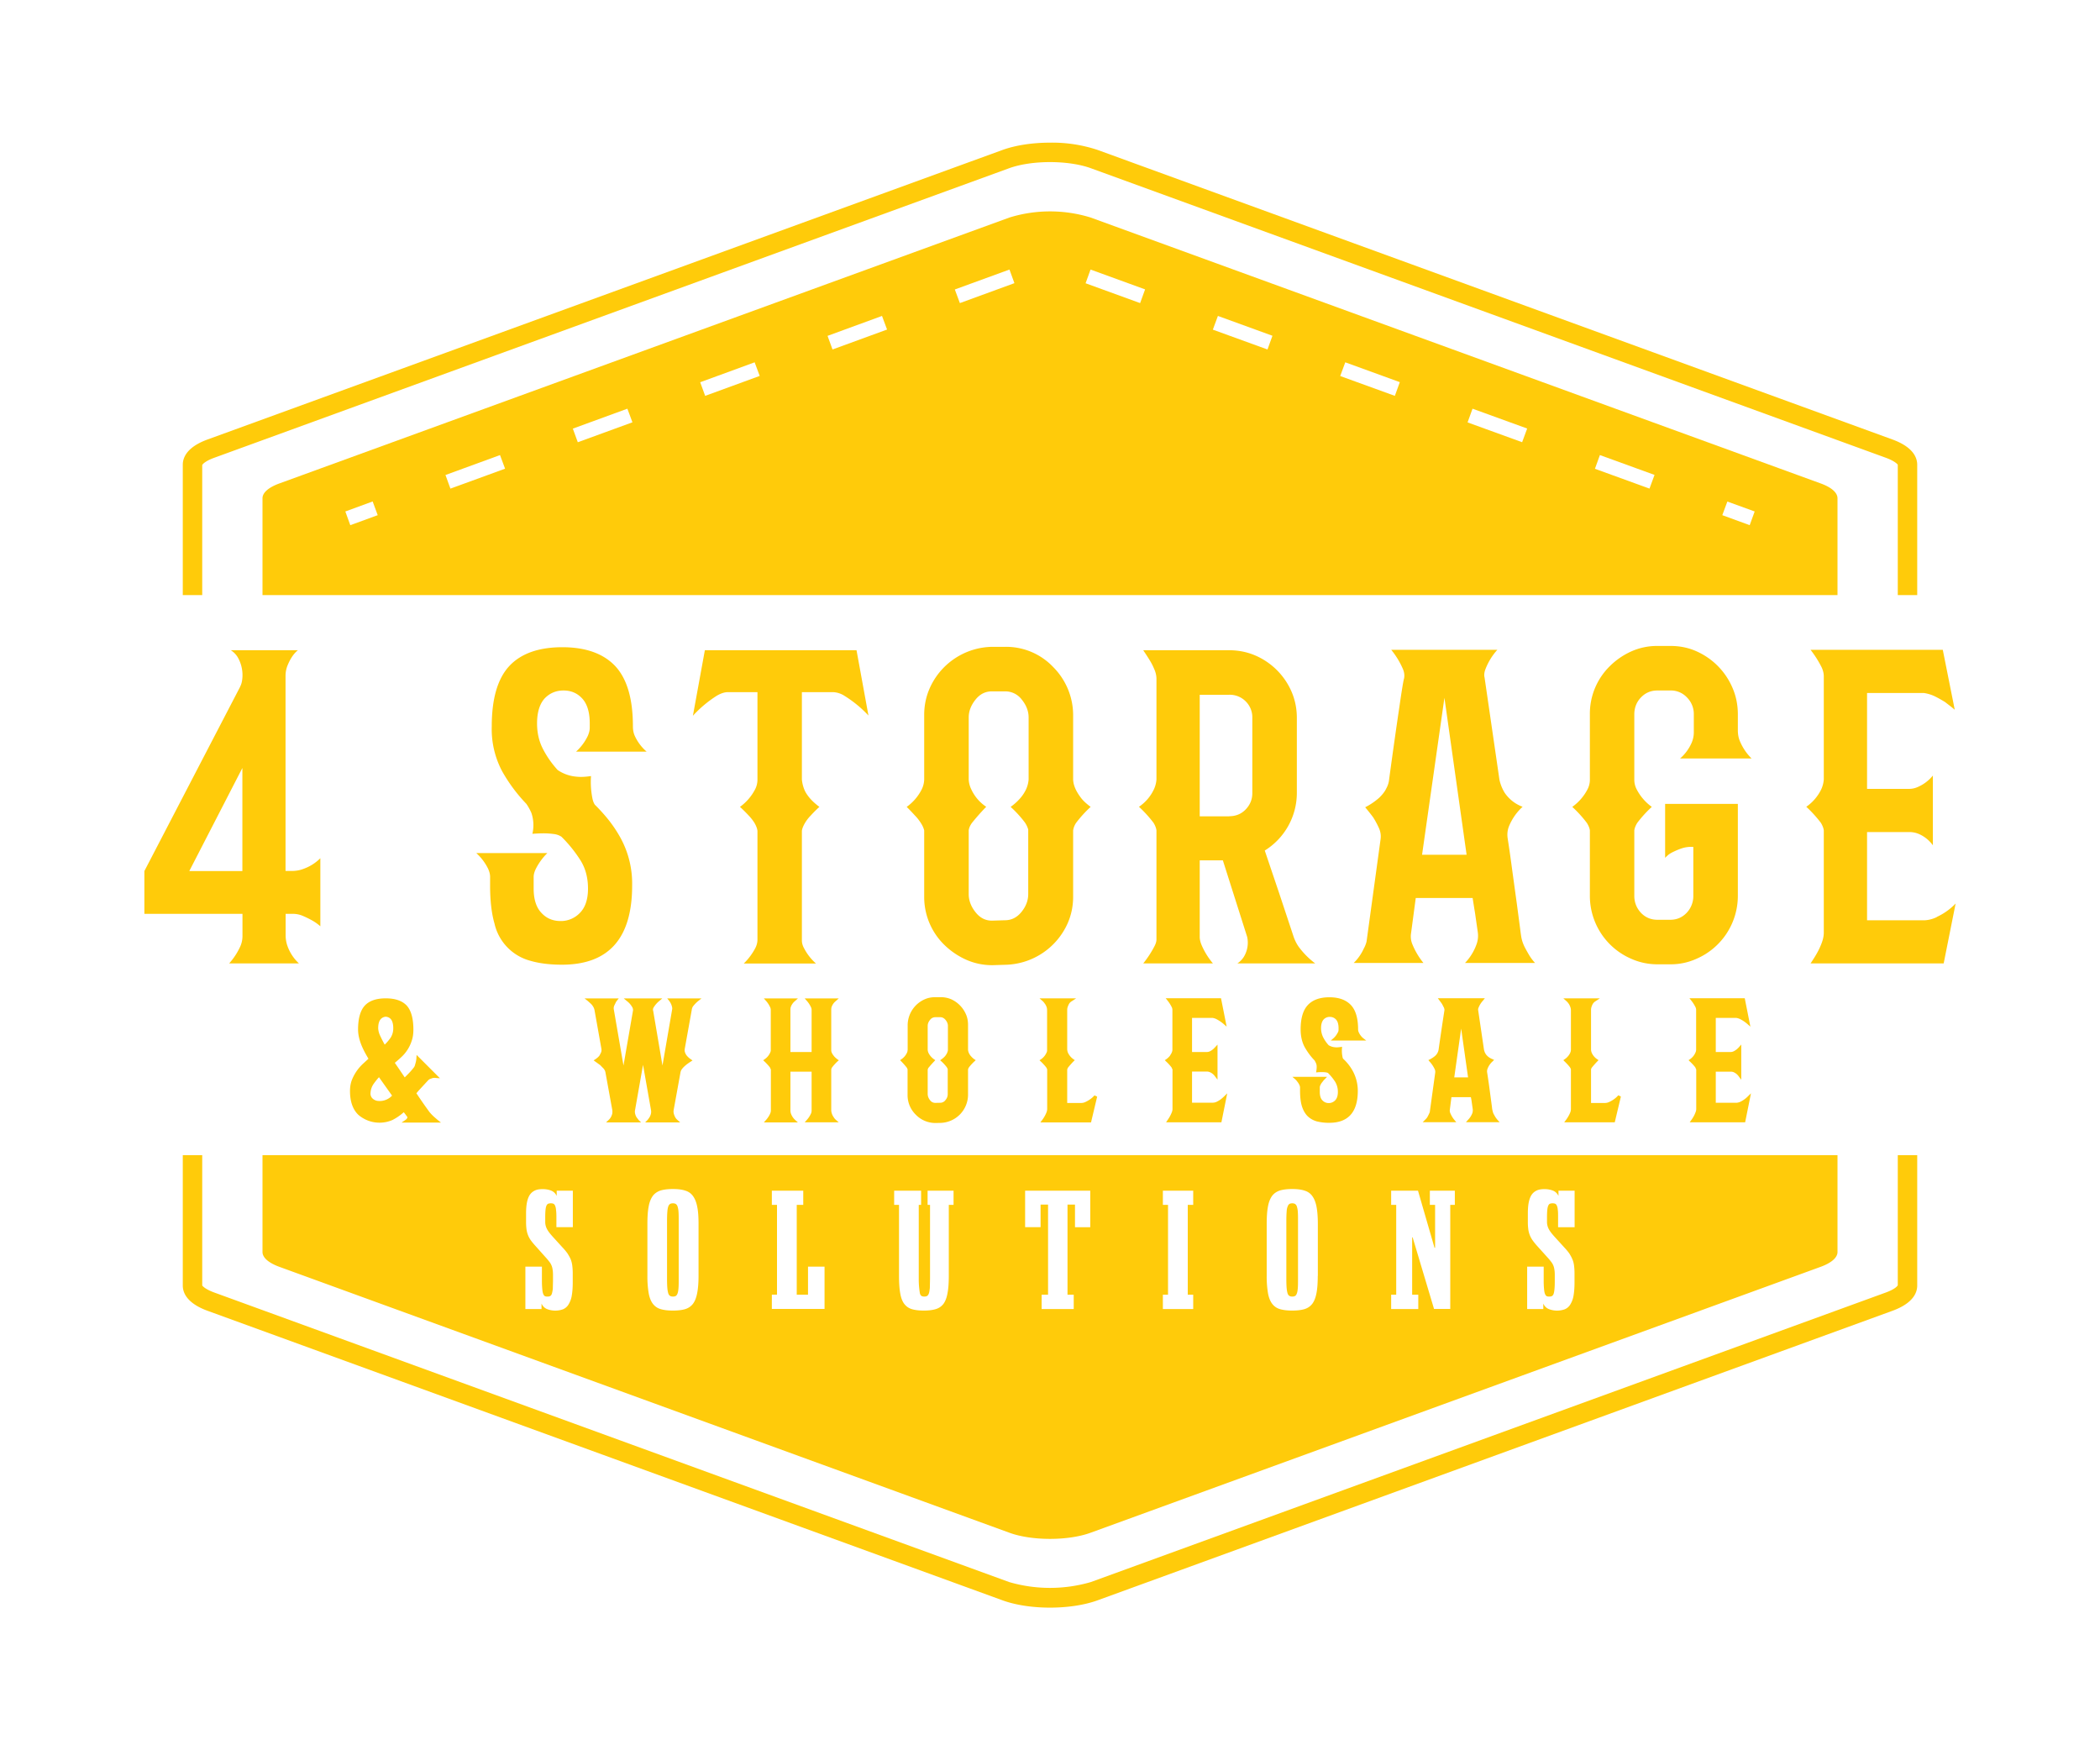 <svg xmlns="http://www.w3.org/2000/svg" xml:space="preserve" viewBox="0 0 216 180">
  <switch>
    <g>
      <path fill="#FFCB0A" d="M195.2 132.17c-.03.1-.32.42-1.22.75L112.2 162.7a15 15 0 0 1-8.4 0l-81.77-29.78c-.9-.33-1.2-.66-1.23-.72v-13.4h-2v13.4c0 .76.44 1.83 2.54 2.6l81.78 29.78c1.32.48 3.05.75 4.88.75s3.57-.27 4.89-.75l81.77-29.78c2.1-.77 2.54-1.84 2.54-2.6v-13.4h-2v13.37z"/>
      <path fill="#FFCB0A" d="M69.69 124.07a.5.5 0 0 0-.19-.26.62.62 0 0 0-.29-.06c-.1 0-.2.02-.28.06a.48.48 0 0 0-.19.26c-.05.12-.08.3-.1.56-.02.24-.03.57-.03.97v5.9c0 .4.01.72.03.96.02.24.06.43.1.56s.12.22.2.26c.07.04.16.06.27.06a.6.6 0 0 0 .29-.06c.08-.04.14-.13.19-.26s.08-.31.1-.56c.02-.24.02-.56.02-.96v-5.9c0-.4 0-.73-.02-.97a2.2 2.2 0 0 0-.1-.56z"/>
      <path fill="#FFCB0A" d="M27 118.8v9.96c0 .55.58 1.1 1.73 1.52l75.1 27.35c2.3.84 6.04.84 8.34 0l75.1-27.35c1.15-.42 1.73-.97 1.73-1.52v-9.96H27zm31.92 7.4h-1.69v-1c0-.32-.01-.58-.04-.78a1.3 1.3 0 0 0-.1-.44c-.05-.1-.1-.16-.18-.19s-.15-.04-.24-.04a.8.8 0 0 0-.28.04.36.36 0 0 0-.18.2c-.05.1-.08.25-.1.44-.02.2-.03.45-.03.78v.46c0 .27.07.52.2.76s.33.48.57.75l1.02 1.12a6 6 0 0 1 .5.6c.12.2.23.38.32.58.08.2.14.42.17.66s.05.5.05.8v.96c0 .56-.04 1.02-.11 1.4a2.5 2.5 0 0 1-.34.88 1.2 1.2 0 0 1-.56.47 2.35 2.35 0 0 1-1.62-.02c-.26-.1-.46-.3-.58-.57v.56h-1.66v-4.36h1.7v1.49c0 .35.02.64.04.85s.05.37.1.48c.04.1.1.18.17.22a.6.6 0 0 0 .25.04c.12 0 .21-.01.28-.05.08-.04.14-.12.18-.23.04-.12.07-.28.1-.5l.02-.81v-.6c0-.23-.01-.42-.04-.58a1.59 1.59 0 0 0-.36-.84c-.1-.13-.22-.28-.37-.44l-1-1.12c-.2-.22-.37-.42-.5-.6a2.55 2.55 0 0 1-.46-1.19 5.96 5.96 0 0 1-.04-.75v-.81c0-.48.03-.88.1-1.2.07-.33.18-.6.32-.79.15-.2.33-.33.54-.42s.47-.12.76-.12c.3 0 .6.05.85.15.26.1.45.28.58.55v-.54h1.66v3.75zm12.93 5.01c0 .72-.05 1.31-.14 1.77-.09.47-.23.83-.43 1.1-.2.26-.47.45-.8.55s-.76.15-1.27.15-.92-.05-1.26-.15-.6-.29-.8-.55c-.2-.27-.35-.63-.43-1.1a10.2 10.2 0 0 1-.13-1.77v-5.35c0-.72.04-1.32.13-1.78.08-.46.23-.82.43-1.1.2-.26.47-.44.8-.55.34-.1.76-.15 1.26-.15s.93.05 1.26.16c.34.1.6.28.8.55.2.27.35.63.44 1.09.1.46.14 1.06.14 1.78v5.35zm12.96 3.4h-5.42v-1.47h.53v-9.23h-.53v-1.46h3.23v1.46h-.67v9.24h1.16v-2.89h1.7v4.36zm13.27-10.7h-.49v7.3c0 .72-.04 1.31-.13 1.77-.08.47-.22.83-.41 1.1-.2.26-.46.45-.8.55-.33.1-.74.15-1.23.15-.5 0-.91-.05-1.24-.15s-.58-.29-.78-.55c-.2-.27-.33-.63-.41-1.1-.08-.46-.12-1.05-.12-1.77v-7.3h-.5v-1.46h2.77v1.46h-.24v7.58a8.86 8.86 0 0 0 .12 1.53c.04.13.1.22.17.26.08.04.17.06.28.06s.2-.02.28-.06c.08-.04.14-.13.19-.26s.07-.32.1-.56l.02-.97v-7.58h-.25v-1.46h2.67v1.46zm14.07 2.3h-1.58v-2.33h-.77v9.27h.64v1.47h-3.3v-1.47h.66v-9.27h-.77v2.32h-1.59v-3.75h6.7v3.75zm10.58-2.3h-.56v9.24h.56v1.47h-3.12v-1.47h.53v-9.24h-.53v-1.46h3.12v1.46zm12.81 7.3c0 .72-.04 1.31-.13 1.77-.09.47-.23.83-.43 1.1-.2.26-.47.45-.8.55s-.77.15-1.27.15-.92-.05-1.26-.15-.6-.29-.8-.55c-.2-.27-.35-.63-.43-1.1a10.2 10.2 0 0 1-.13-1.77v-5.35c0-.72.04-1.32.13-1.78.08-.46.23-.82.43-1.1.2-.26.47-.44.8-.55.34-.1.76-.15 1.26-.15s.93.05 1.26.16c.34.1.6.28.8.55.2.27.35.63.44 1.09.09.46.14 1.06.14 1.78v5.35zm14.1-7.3h-.47v10.7h-1.67l-2.2-7.36h-.05v5.9h.63v1.47h-2.79v-1.47h.52v-9.24h-.52v-1.46h2.76l1.7 5.87h.06v-4.41h-.54v-1.46h2.57v1.46zm12.32 2.3h-1.7v-1c0-.33 0-.6-.03-.79a1.3 1.3 0 0 0-.1-.44c-.05-.1-.1-.16-.18-.19s-.15-.04-.24-.04a.8.8 0 0 0-.28.04c-.08.03-.14.1-.18.2-.05.1-.08.25-.1.44-.02.2-.03.45-.03.78v.46c0 .27.07.52.2.76s.33.48.57.75l1.02 1.12a6 6 0 0 1 .5.6c.12.2.23.38.31.58.09.2.15.42.18.66s.05.5.05.8v.96c0 .56-.04 1.02-.11 1.4a2.5 2.5 0 0 1-.34.88 1.2 1.2 0 0 1-.56.47 2.35 2.35 0 0 1-1.62-.02c-.26-.1-.46-.3-.58-.57v.56h-1.66v-4.36h1.7v1.49c0 .35.02.64.04.85s.05.37.1.48c.04.1.1.18.17.22a.6.6 0 0 0 .25.04c.12 0 .2-.01.28-.05.08-.04.14-.12.18-.23.04-.12.07-.28.09-.5.02-.2.03-.47.03-.81v-.6c0-.23-.01-.42-.04-.58a1.59 1.59 0 0 0-.36-.84c-.1-.13-.22-.28-.37-.44l-1.01-1.12c-.2-.22-.36-.42-.49-.6a2.55 2.55 0 0 1-.46-1.19 5.96 5.96 0 0 1-.04-.75v-.81c0-.48.03-.88.1-1.2.07-.33.18-.6.32-.79.15-.2.33-.33.54-.42s.47-.12.76-.12c.3 0 .59.05.85.15.26.1.45.28.58.55v-.54h1.66v3.75z"/>
      <path fill="#FFCB0A" d="M133.39 124.07a.5.5 0 0 0-.19-.26.62.62 0 0 0-.29-.06c-.1 0-.2.02-.28.06a.48.48 0 0 0-.18.26c-.06.12-.1.3-.11.56-.02.24-.03.57-.03.97v5.9c0 .4.01.72.03.96.02.24.06.43.1.56s.12.22.2.26c.07.04.16.06.27.06a.6.6 0 0 0 .29-.06c.08-.04.14-.13.19-.26s.08-.31.1-.56c.02-.24.02-.56.02-.96v-5.9c0-.4 0-.73-.02-.97a2.24 2.24 0 0 0-.1-.56zm53.89-74.35-75.1-27.35a14.15 14.15 0 0 0-8.35 0l-75.1 27.35c-1.15.42-1.73.97-1.73 1.52v9.96h162v-9.96c0-.55-.57-1.1-1.72-1.52zM36.03 54.01l-.51-1.41 2.81-1.03.52 1.41-2.82 1.03zm10.3-3.76-.51-1.4 5.61-2.05.52 1.4-5.62 2.05zm13.1-4.77-.51-1.4 5.61-2.05.52 1.4-5.62 2.05zm13.1-4.77-.51-1.4 5.6-2.05.52 1.4-5.61 2.05zm13.1-4.77-.51-1.4 5.6-2.05.52 1.4-5.61 2.05zm13.1-4.77-.52-1.4 5.62-2.05.51 1.4-5.61 2.05zm18.54 0-5.61-2.04.51-1.41 5.61 2.04-.51 1.41zm13.1 4.77-5.62-2.04.52-1.41 5.61 2.04-.51 1.41zm13.1 4.77-5.62-2.04.52-1.41 5.61 2.04-.51 1.41zm13.1 4.77-5.62-2.04.51-1.41 5.62 2.04-.52 1.41zm13.1 4.77-5.62-2.04.51-1.41 5.62 2.04-.52 1.41zm10.3 3.76-2.82-1.03.52-1.4 2.81 1.02-.51 1.4z"/>
      <path fill="#FFCB0A" d="M20.8 47.83c.03-.09.32-.42 1.23-.75L103.8 17.3c1.1-.4 2.62-.63 4.2-.63s3.11.23 4.2.63l81.78 29.78c.9.33 1.2.66 1.22.72v13.4h2V47.8c0-.76-.44-1.83-2.54-2.6L112.9 15.42a14.79 14.79 0 0 0-4.89-.75c-1.83 0-3.56.27-4.89.75L21.34 45.2c-2.1.77-2.54 1.84-2.54 2.6v13.4h2V47.83zm23.92 67.09a4.52 4.52 0 0 1-.54-.55 49.05 49.05 0 0 1-1.35-1.94l.22-.26.7-.76.27-.29a.6.6 0 0 1 .22-.16l.28-.1c.11-.01.22-.02.32 0l.41.03-2.4-2.4-.02.33a2.2 2.2 0 0 1-.06.4l-.09.33a.72.72 0 0 1-.1.21 7.27 7.27 0 0 1-.65.74l-.3.3-.52-.77-.5-.73c.22-.18.44-.37.64-.56a3.88 3.88 0 0 0 1.1-1.71c.12-.34.17-.73.17-1.15 0-1.13-.23-1.95-.67-2.45-.46-.5-1.18-.76-2.17-.76-.98 0-1.71.25-2.17.76-.45.5-.68 1.32-.68 2.45 0 .45.1.93.27 1.4.16.45.43.99.8 1.6l-.62.57a4.6 4.6 0 0 0-1.1 1.65c-.12.33-.18.7-.18 1.1 0 1.1.3 1.92.87 2.46a3.34 3.34 0 0 0 3.5.52 5.4 5.4 0 0 0 1.16-.8l.14.18.22.3c.02.03.02.05.01.07a.43.43 0 0 1-.06.12.59.59 0 0 1-.13.12l-.41.28h4.06l-.34-.27-.3-.26zm-4.4-2.24a1.74 1.74 0 0 1-1.44.54.93.93 0 0 1-.57-.26.69.69 0 0 1-.2-.55c.02-.34.12-.65.31-.93.17-.24.36-.48.56-.7l.61.86.74 1.04zm-.15-5.95c-.17.24-.37.48-.6.7a12 12 0 0 1-.47-.92 2 2 0 0 1-.2-.75c0-.4.07-.7.22-.9a.75.75 0 0 1 .56-.3c.24.02.43.12.56.3.14.2.21.5.21.9 0 .36-.1.69-.28.97zm28.65-3.81a1.52 1.52 0 0 1 .3.62c.03.1.03.2.01.3l-.99 5.74-.96-5.65-.03-.03h.02a.4.4 0 0 1 .06-.29 2.6 2.6 0 0 1 .57-.66l.32-.27h-3.96l.32.27a2.05 2.05 0 0 1 .58.68c.04.1.06.2.05.32a.15.15 0 0 0-.02.08l-.96 5.55-.99-5.74a.7.7 0 0 1 0-.3c.03-.1.07-.2.13-.3.05-.12.1-.22.18-.32l.19-.24h-3.51l.34.27.31.28c.08.08.16.17.22.28.07.1.12.23.15.37l.71 3.98c.02.1.01.2-.01.3-.03.1-.1.22-.17.36-.08.13-.23.27-.44.41l-.18.12.18.13.5.36.36.37c.1.13.16.26.18.4l.7 3.85c.02.14.01.27-.01.4-.04.12-.08.23-.13.32-.06.1-.13.2-.22.28l-.28.27h3.6l-.26-.26-.01-.01a1.9 1.9 0 0 0-.12-.16.99.99 0 0 1-.13-.2 1.46 1.46 0 0 1-.1-.3.83.83 0 0 1 0-.34l.82-4.65.82 4.65c.02.12.02.23 0 .34a1.24 1.24 0 0 1-.22.5c-.05.07-.1.12-.1.14l-.28.29h3.6l-.3-.27a1.05 1.05 0 0 1-.22-.28c-.05-.1-.09-.2-.13-.33a.94.94 0 0 1-.02-.39l.7-3.86a.8.8 0 0 1 .18-.39c.11-.14.24-.26.36-.36.15-.13.33-.25.51-.37l.19-.12-.18-.13a1.95 1.95 0 0 1-.42-.38 1.1 1.1 0 0 1-.17-.32.65.65 0 0 1-.04-.23l.01-.13.72-4a.91.91 0 0 1 .12-.36 3.43 3.43 0 0 1 .54-.56l.34-.27h-3.52l.2.24zm16.76 6.86a4.9 4.9 0 0 1 .56-.62l.14-.12-.15-.1c-.16-.13-.3-.25-.38-.37a1.33 1.33 0 0 1-.19-.3.75.75 0 0 1-.06-.21v-4.21c0-.14.02-.26.06-.35a1.33 1.33 0 0 1 .41-.55l.3-.27h-3.5l.22.25a2.64 2.64 0 0 1 .42.64c.05.1.07.2.07.3v4.32H81.3v-4.34a.9.9 0 0 1 .06-.35 1.38 1.38 0 0 1 .41-.55l.3-.27h-3.5l.22.25a2.65 2.65 0 0 1 .42.64c.05.1.07.2.07.3v4.2c-.01.04-.02.1-.07.2a1.6 1.6 0 0 1-.56.66l-.15.11.13.12a5.34 5.34 0 0 1 .56.61l.1.22v4.2c0 .13-.03.24-.08.35a2.51 2.51 0 0 1-.42.64l-.22.25h3.5l-.3-.27a1.64 1.64 0 0 1-.41-.62 1.1 1.1 0 0 1-.06-.39v-3.94h2.18v3.98c0 .12-.02.24-.07.34a2.55 2.55 0 0 1-.42.64l-.22.25h3.5l-.3-.26a1.22 1.22 0 0 1-.24-.3 1.2 1.2 0 0 1-.16-.32 1.1 1.1 0 0 1-.07-.39V110a.5.5 0 0 1 .08-.22zm14.27-1.18a1.55 1.55 0 0 1-.19-.3 1.04 1.04 0 0 1-.09-.34v-2.56c0-.4-.07-.77-.22-1.1a3.01 3.01 0 0 0-1.5-1.53 2.73 2.73 0 0 0-1.11-.22h-.53c-.4 0-.77.07-1.1.22a2.93 2.93 0 0 0-1.75 2.63v2.56l-.02.13c0 .06-.03.13-.07.21a1.6 1.6 0 0 1-.55.63l-.14.1.13.13a9.46 9.46 0 0 1 .54.61c.06.1.1.18.1.22v2.63a2.8 2.8 0 0 0 .85 2.02 2.8 2.8 0 0 0 2.01.85l.51-.01a2.91 2.91 0 0 0 2.85-2.85V110a.59.59 0 0 1 .1-.24 4.9 4.9 0 0 1 .55-.6l.14-.13-.15-.1a1.79 1.79 0 0 1-.36-.34zm-4.32 1.18a10.8 10.8 0 0 1 .55-.62l.12-.13-.14-.1a1.77 1.77 0 0 1-.55-.63.99.99 0 0 1-.09-.34v-2.46c0-.21.08-.42.24-.61a.66.66 0 0 1 .54-.28h.53c.2 0 .38.1.53.28.16.2.24.4.24.61v2.46l-.01.12-.08.22c-.04.08-.1.18-.19.3a2 2 0 0 1-.37.33l-.15.11.14.12a4.34 4.34 0 0 1 .54.59c.05.09.1.17.1.2v2.57c0 .22-.07.42-.23.61a.66.66 0 0 1-.54.28l-.51.01a.64.64 0 0 1-.54-.28 1 1 0 0 1-.24-.62v-2.51a.62.62 0 0 1 .1-.23zm16.85 3.07a2.97 2.97 0 0 1-.76.49 1 1 0 0 1-.4.09h-1.45V110a.64.64 0 0 1 .1-.23 10.85 10.85 0 0 1 .55-.62l.13-.12-.14-.1a1.7 1.7 0 0 1-.55-.64.95.95 0 0 1-.07-.22l-.02-.11v-4.12c0-.13.04-.3.13-.48a.77.77 0 0 1 .35-.4l.44-.29h-3.77l.31.27c.08.07.15.15.23.27.06.07.12.18.17.3.05.12.07.25.07.4v4.16a.6.6 0 0 1-.07.21 1.6 1.6 0 0 1-.56.66l-.15.1.14.13a5.3 5.3 0 0 1 .55.6c.06.1.09.17.1.22v4.06c0 .12-.03.24-.08.37a3.4 3.4 0 0 1-.44.77l-.18.24h5.21l.63-2.65-.27-.13-.2.2zm13.15.23c-.1.07-.23.15-.37.22a.95.95 0 0 1-.4.1h-2.15v-3.2h1.51a.8.8 0 0 1 .36.08 1.2 1.2 0 0 1 .48.4l.27.35v-3.6l-.26.28c-.1.1-.18.19-.27.25a1.6 1.6 0 0 1-.28.17c-.1.04-.2.06-.31.06h-1.5v-3.51h2.09c.14.02.28.06.4.12a3.91 3.91 0 0 1 .75.5l.32.28-.58-2.92h-5.69l.2.25a3.8 3.8 0 0 1 .42.66c.05.1.07.2.07.3v4.1l-.01.1c-.01.06-.04.13-.08.23l-.18.3c-.09.1-.2.22-.36.33l-.15.1.13.13a4.83 4.83 0 0 1 .56.61l.1.22v4.06c0 .12-.03.24-.08.36a3.61 3.61 0 0 1-.43.78l-.15.23h5.69l.6-2.98-.36.35c-.1.1-.22.2-.34.29zm12.07-6.9a1.83 1.83 0 0 1-.42.57l-.3.26h3.65l-.35-.27a1.7 1.7 0 0 1-.41-.55.76.76 0 0 1-.08-.33c0-1.14-.25-1.98-.74-2.5-.5-.53-1.24-.8-2.21-.8-.98 0-1.73.27-2.22.8-.49.52-.74 1.36-.74 2.5 0 .72.15 1.35.43 1.85.28.49.61.94.98 1.32.03.03.08.11.18.33.07.16.08.41.03.74l-.03.19.19-.02c.29-.02.55-.02.8.01.11.02.2.04.24.07.29.29.53.59.73.9a2 2 0 0 1 .28 1.05c0 .39-.1.68-.28.86a.9.9 0 0 1-.66.28.86.86 0 0 1-.65-.28c-.18-.18-.27-.47-.27-.86v-.46c0-.08.02-.17.07-.26.05-.1.1-.2.18-.28.07-.1.15-.21.25-.3l.25-.26h-3.57l.3.26c.09.08.17.18.24.28.07.08.12.18.18.29.04.1.07.18.07.27v.34c0 .61.06 1.13.18 1.55.13.42.32.77.57 1.03.26.26.58.45.96.56a5 5 0 0 0 1.3.15c1.94 0 2.93-1.1 2.93-3.29a4.3 4.3 0 0 0-.46-1.93 4.82 4.82 0 0 0-1.04-1.36.5.5 0 0 1-.08-.23 3.1 3.1 0 0 1-.05-.82l.01-.19-.18.03c-.22.03-.4.04-.55.02a1.45 1.45 0 0 1-.65-.21 3.65 3.65 0 0 1-.56-.81c-.14-.28-.22-.6-.22-.95 0-.4.1-.7.26-.88a.83.83 0 0 1 .65-.27c.25 0 .46.09.63.27.17.19.26.48.26.89v.17a.6.6 0 0 1-.07.27zm16.2 8.68-.17-.3c-.05-.1-.08-.2-.1-.3a1.92 1.92 0 0 1-.07-.4l-.3-2.24a78 78 0 0 0-.2-1.35.75.75 0 0 1 .06-.4 1.92 1.92 0 0 1 .5-.71l.16-.16-.2-.09c-.17-.07-.3-.15-.4-.23-.11-.1-.2-.18-.25-.27a.91.91 0 0 1-.13-.25 2.31 2.31 0 0 1-.06-.2l-.6-4.07a.46.46 0 0 1 .04-.26 2.3 2.3 0 0 1 .45-.72l.2-.25h-4.84l.18.24c.1.14.2.26.27.38l.18.35c.04.1.06.2.05.27a276.74 276.74 0 0 0-.6 4.05 1.1 1.1 0 0 1-.36.64c-.12.11-.3.23-.52.35l-.17.08.12.15a3 3 0 0 1 .53.79c.05.11.07.24.05.37l-.56 4.05a5.12 5.12 0 0 1-.25.51c-.06.1-.14.18-.22.26l-.26.26h3.46l-.2-.24a2.73 2.73 0 0 1-.43-.73.67.67 0 0 1-.03-.35l.16-1.26h2l.06.31.06.43.07.49c.02.14 0 .26-.03.39a1.95 1.95 0 0 1-.44.7l-.23.26h3.47l-.23-.25c-.08-.1-.16-.2-.22-.3zm-2.8-4.06h-1.42l.71-5.02.71 5.02zm15.25 2.05a2.85 2.85 0 0 1-.76.49 1 1 0 0 1-.4.09h-1.44V110c0-.07.04-.15.1-.23a10.85 10.85 0 0 1 .55-.62l.12-.12-.14-.1a1.54 1.54 0 0 1-.55-.64 1.01 1.01 0 0 1-.08-.33v-4.12c0-.13.04-.3.12-.48.08-.18.2-.31.35-.4l.44-.29h-3.76l.3.27c.08.07.16.15.24.27.06.07.11.18.16.3s.08.25.08.4v4.05l-.01.1c0 .04-.02.1-.06.21a1.65 1.65 0 0 1-.57.66l-.14.1.13.13a5.58 5.58 0 0 1 .55.6c.06.1.1.17.1.22v4.06a1 1 0 0 1-.07.37 3.61 3.61 0 0 1-.44.77l-.18.24h5.2l.63-2.65-.26-.13-.2.2zm13.49-.06a2.8 2.8 0 0 1-.7.5c-.13.07-.27.1-.4.12h-2.16v-3.2H178c.13 0 .25.02.35.07a1.25 1.25 0 0 1 .48.4l.27.36v-3.62l-.26.3c-.1.1-.18.18-.27.24a1.6 1.6 0 0 1-.28.17.72.72 0 0 1-.31.06h-1.5v-3.51h2.09c.14.02.28.06.4.12a3.46 3.46 0 0 1 .75.5l.32.28-.58-2.92h-5.69l.2.25a3.78 3.78 0 0 1 .42.66c.05.1.07.2.07.3v4.1a.86.86 0 0 1-.09.32 1.6 1.6 0 0 1-.54.64l-.15.1.13.13a5.08 5.08 0 0 1 .56.6l.1.23v4.06c0 .12-.03.24-.08.36a3.2 3.2 0 0 1-.43.78l-.16.23h5.7l.6-2.98-.36.35zM24.7 70.61c.13-.23.2-.53.23-.88a3.68 3.68 0 0 0-.44-2.07 2.16 2.16 0 0 0-.75-.79h6.9c-.25.2-.47.46-.65.75-.15.23-.29.51-.42.83-.13.33-.2.68-.2 1.06v20.06H30c.41 0 .8-.06 1.17-.2a4.66 4.66 0 0 0 1.78-1.11v7a4.77 4.77 0 0 0-.88-.62c-.27-.15-.57-.3-.9-.44a2.58 2.58 0 0 0-1.04-.22h-.75v2.2c0 .4.07.79.2 1.14a4.48 4.48 0 0 0 1.17 1.76h-7.18a6.9 6.9 0 0 0 1.15-1.76c.14-.32.22-.67.22-1.06v-2.28H14.85v-4.4l9.86-18.97zm.23 18.97v-10.6l-5.46 10.6h5.46zm36.3-6.78c.5.5.98 1.03 1.43 1.6.45.58.86 1.2 1.21 1.85a9.79 9.79 0 0 1 1.15 4.82c0 5.43-2.41 8.14-7.22 8.14-1.23 0-2.31-.13-3.24-.4a5.13 5.13 0 0 1-3.7-3.84c-.3-1.04-.45-2.34-.45-3.9v-.88c0-.3-.08-.58-.22-.88a5.37 5.37 0 0 0-1.2-1.58h7.31a6.17 6.17 0 0 0-1.19 1.63c-.14.29-.22.57-.22.83v1.19c0 1.11.27 1.95.8 2.5.52.57 1.18.84 1.98.84a2.7 2.7 0 0 0 1.97-.83c.56-.56.84-1.4.84-2.51 0-1.11-.26-2.1-.79-2.93a13.84 13.84 0 0 0-1.94-2.4 1.8 1.8 0 0 0-.81-.28 7.84 7.84 0 0 0-.99-.07c-.38 0-.78.02-1.19.05a3.9 3.9 0 0 0-.1-2.14 5.3 5.3 0 0 0-.52-.94c-.96-1-1.8-2.12-2.5-3.37a9.24 9.24 0 0 1-1.06-4.6c0-2.84.6-4.9 1.8-6.2 1.2-1.29 3.03-1.94 5.46-1.94 2.4 0 4.22.65 5.44 1.94 1.21 1.3 1.82 3.36 1.82 6.2 0 .39.07.73.22 1.04a4.77 4.77 0 0 0 1.19 1.56h-7.26a5.23 5.23 0 0 0 1.19-1.58c.14-.3.22-.6.22-.89v-.43c0-1.15-.26-2-.77-2.56s-1.16-.83-1.92-.83c-.79 0-1.44.28-1.96.83-.5.56-.77 1.41-.77 2.56 0 .96.2 1.84.6 2.61.4.78.9 1.5 1.52 2.18a4.01 4.01 0 0 0 1.91.68c.42.05.93.03 1.52-.06a8.7 8.7 0 0 0 .13 2.22c.06.34.16.6.3.77zm28.11-9.2a12.05 12.05 0 0 0-2.48-2.04 2.35 2.35 0 0 0-1.17-.38h-3.21v8.98a3.64 3.64 0 0 0 .24 1.01c.1.27.28.55.53.86.25.3.6.63 1.03.95-.32.29-.61.58-.88.88-.23.23-.44.5-.61.79s-.28.56-.31.79v11.27c0 .26.07.53.22.8a5.41 5.41 0 0 0 1.23 1.58H76.5a6.26 6.26 0 0 0 1.2-1.61c.14-.28.21-.57.21-.86V85.44c-.03-.24-.13-.5-.3-.8a4.8 4.8 0 0 0-.62-.79c-.27-.29-.56-.58-.88-.87a5.12 5.12 0 0 0 1.58-1.85 2.19 2.19 0 0 0 .22-.97v-8.98h-3.03c-.36 0-.75.13-1.17.38a12.16 12.16 0 0 0-2.44 2.05l1.23-6.74h15.6l1.23 6.73zm22.84 9.38a12.37 12.37 0 0 0-1.5 1.65 1.9 1.9 0 0 0-.3.77v6.82c0 .97-.19 1.87-.55 2.7a7.19 7.19 0 0 1-6.45 4.3l-1.32.04c-.97 0-1.87-.2-2.7-.57a7.74 7.74 0 0 1-2.23-1.52 6.87 6.87 0 0 1-2.07-4.95V85.4c-.06-.24-.17-.5-.35-.77a4.54 4.54 0 0 0-.61-.77c-.27-.3-.55-.59-.84-.88a4.93 4.93 0 0 0 1.54-1.79 2.46 2.46 0 0 0 .26-1.03v-6.64c0-.97.19-1.87.55-2.7a7.15 7.15 0 0 1 6.45-4.3h1.36a6.67 6.67 0 0 1 4.9 2.07 7.02 7.02 0 0 1 2.06 4.92v6.65c0 .06.01.18.04.35s.1.4.22.66.3.55.53.86.57.62 1.01.95zm-8.82 11.66c.68 0 1.25-.29 1.71-.86.46-.57.69-1.18.69-1.83v-6.64a2.45 2.45 0 0 0-.36-.75 11.77 11.77 0 0 0-1.45-1.58 5.6 5.6 0 0 0 1.04-.95c.25-.3.43-.6.55-.86a2.96 2.96 0 0 0 .26-1v-6.39c0-.64-.23-1.25-.7-1.83a2.12 2.12 0 0 0-1.7-.85h-1.37c-.68 0-1.24.28-1.7.86s-.69 1.18-.69 1.82v6.38a2.58 2.58 0 0 0 .26 1.01 4.33 4.33 0 0 0 1.54 1.8 23.34 23.34 0 0 0-1.47 1.66c-.2.28-.3.53-.33.77v6.55c0 .65.23 1.27.69 1.85.46.59 1.02.88 1.7.88l1.33-.04zm23.91 4.44a2.24 2.24 0 0 0 .68-.7 2.8 2.8 0 0 0 .33-2.03l-2.5-7.87h-2.38v7.87c0 .27.07.55.2.86a7.6 7.6 0 0 0 1.16 1.87h-7.17a10.63 10.63 0 0 0 1.14-1.74c.15-.28.22-.52.22-.72V85.4c-.03-.24-.13-.5-.3-.78a12.56 12.56 0 0 0-1.5-1.65 4.43 4.43 0 0 0 1.54-1.8 2.91 2.91 0 0 0 .26-1.01V69.82c0-.32-.07-.65-.22-.99-.14-.34-.3-.65-.48-.94-.2-.33-.42-.66-.66-1.02h8.85c.96 0 1.87.19 2.7.55a7.14 7.14 0 0 1 3.7 3.7c.36.83.55 1.74.55 2.7v7.75a6.98 6.98 0 0 1-3.3 5.9l1.5 4.44 1.49 4.49c.15.4.34.77.6 1.1a8.28 8.28 0 0 0 1.6 1.58h-8zm-.83-15.14c.67 0 1.24-.23 1.69-.7.45-.47.68-1.03.68-1.67v-7.75a2.3 2.3 0 0 0-.68-1.69 2.3 2.3 0 0 0-1.7-.68h-3.03v12.5h3.04zm24.24 15.1a5.4 5.4 0 0 0 1.21-1.98c.13-.38.17-.78.11-1.2l-.18-1.25c-.06-.42-.11-.8-.17-1.12l-.18-1.14h-5.85l-.48 3.6c-.06.36-.03.72.1 1.08a7.66 7.66 0 0 0 1.17 2h-7.17a4.86 4.86 0 0 0 1.03-1.47c.14-.25.23-.49.29-.73L142 86.32c.06-.41 0-.8-.18-1.19a9.14 9.14 0 0 0-.57-1.06c-.26-.35-.54-.7-.83-1.05a6.9 6.9 0 0 0 1.43-.97c.33-.32.58-.63.72-.93.18-.32.28-.64.31-.96.41-3.02.76-5.47 1.04-7.35.27-1.88.44-2.89.5-3.04.06-.32.02-.65-.13-.99a8.3 8.3 0 0 0-1.19-1.95h10.91a6.34 6.34 0 0 0-1.21 1.96c-.13.33-.17.63-.1.9l1.53 10.51a4.35 4.35 0 0 0 .53 1.32 3.82 3.82 0 0 0 1.85 1.45 5.56 5.56 0 0 0-1.39 1.98c-.16.39-.21.8-.15 1.24.18 1.14.34 2.3.5 3.5l.45 3.27.33 2.49c.08.66.14 1.03.17 1.12.06.26.16.54.31.84.15.29.3.55.44.79.18.3.38.57.62.83h-7.22zm.17-11.14-2.28-16.14-2.3 16.14h4.58zm20.42-5.23h7.48v9.46a7.05 7.05 0 0 1-4.25 6.47 6.4 6.4 0 0 1-2.7.57h-1.32c-.97 0-1.87-.2-2.7-.57a7.04 7.04 0 0 1-4.25-6.47V85.4c-.03-.24-.14-.5-.31-.77a12.18 12.18 0 0 0-1.5-1.65 5.1 5.1 0 0 0 1.59-1.85 2.14 2.14 0 0 0 .22-.97v-6.69a6.84 6.84 0 0 1 2.04-4.95 7.46 7.46 0 0 1 2.2-1.52 6.45 6.45 0 0 1 2.7-.57h1.37c.97 0 1.87.19 2.7.57a7.19 7.19 0 0 1 3.66 3.74c.37.85.55 1.76.55 2.73v1.63c0 .41.07.8.22 1.14a5.41 5.41 0 0 0 1.19 1.76h-7.35a4.51 4.51 0 0 0 1.19-1.62c.14-.33.22-.68.22-1.06v-1.85a2.4 2.4 0 0 0-.7-1.74 2.25 2.25 0 0 0-1.68-.72h-1.36c-.68 0-1.24.24-1.7.72s-.68 1.07-.68 1.74v6.69a2.15 2.15 0 0 0 .22.97 5.12 5.12 0 0 0 1.58 1.85 12.37 12.37 0 0 0-1.5 1.65c-.17.28-.27.53-.3.77v6.73c0 .67.23 1.25.68 1.74.46.48 1.02.72 1.7.72h1.32c.67 0 1.23-.24 1.69-.72a2.5 2.5 0 0 0 .68-1.74V87.1c-.4-.03-.79.02-1.14.13s-.66.25-.93.38-.47.26-.61.4c-.15.13-.22.2-.22.24v-5.6zm27.94 11.63a6.4 6.4 0 0 0 1.94-1.38l-1.23 6.16h-13.69c.23-.35.46-.7.66-1.06.18-.32.34-.66.48-1.03s.22-.73.22-1.08V85.4c-.03-.24-.13-.5-.3-.78a12.58 12.58 0 0 0-1.5-1.65 4.66 4.66 0 0 0 1.54-1.8 2.97 2.97 0 0 0 .26-1.01v-10.6c0-.3-.07-.6-.22-.93a10.79 10.79 0 0 0-1.14-1.8h13.6l1.23 6.16c-.35-.3-.7-.56-1.01-.8-.33-.2-.66-.39-1.02-.57a3.88 3.88 0 0 0-1.14-.35h-5.85v9.86h4.31c.32 0 .63-.07.92-.2a4.14 4.14 0 0 0 1.54-1.17v7.17a3.52 3.52 0 0 0-1.39-1.14 2.5 2.5 0 0 0-1.07-.22h-4.31v9.07h5.98c.41-.03.81-.14 1.2-.33z"/>
    </g>
  </switch>
</svg>